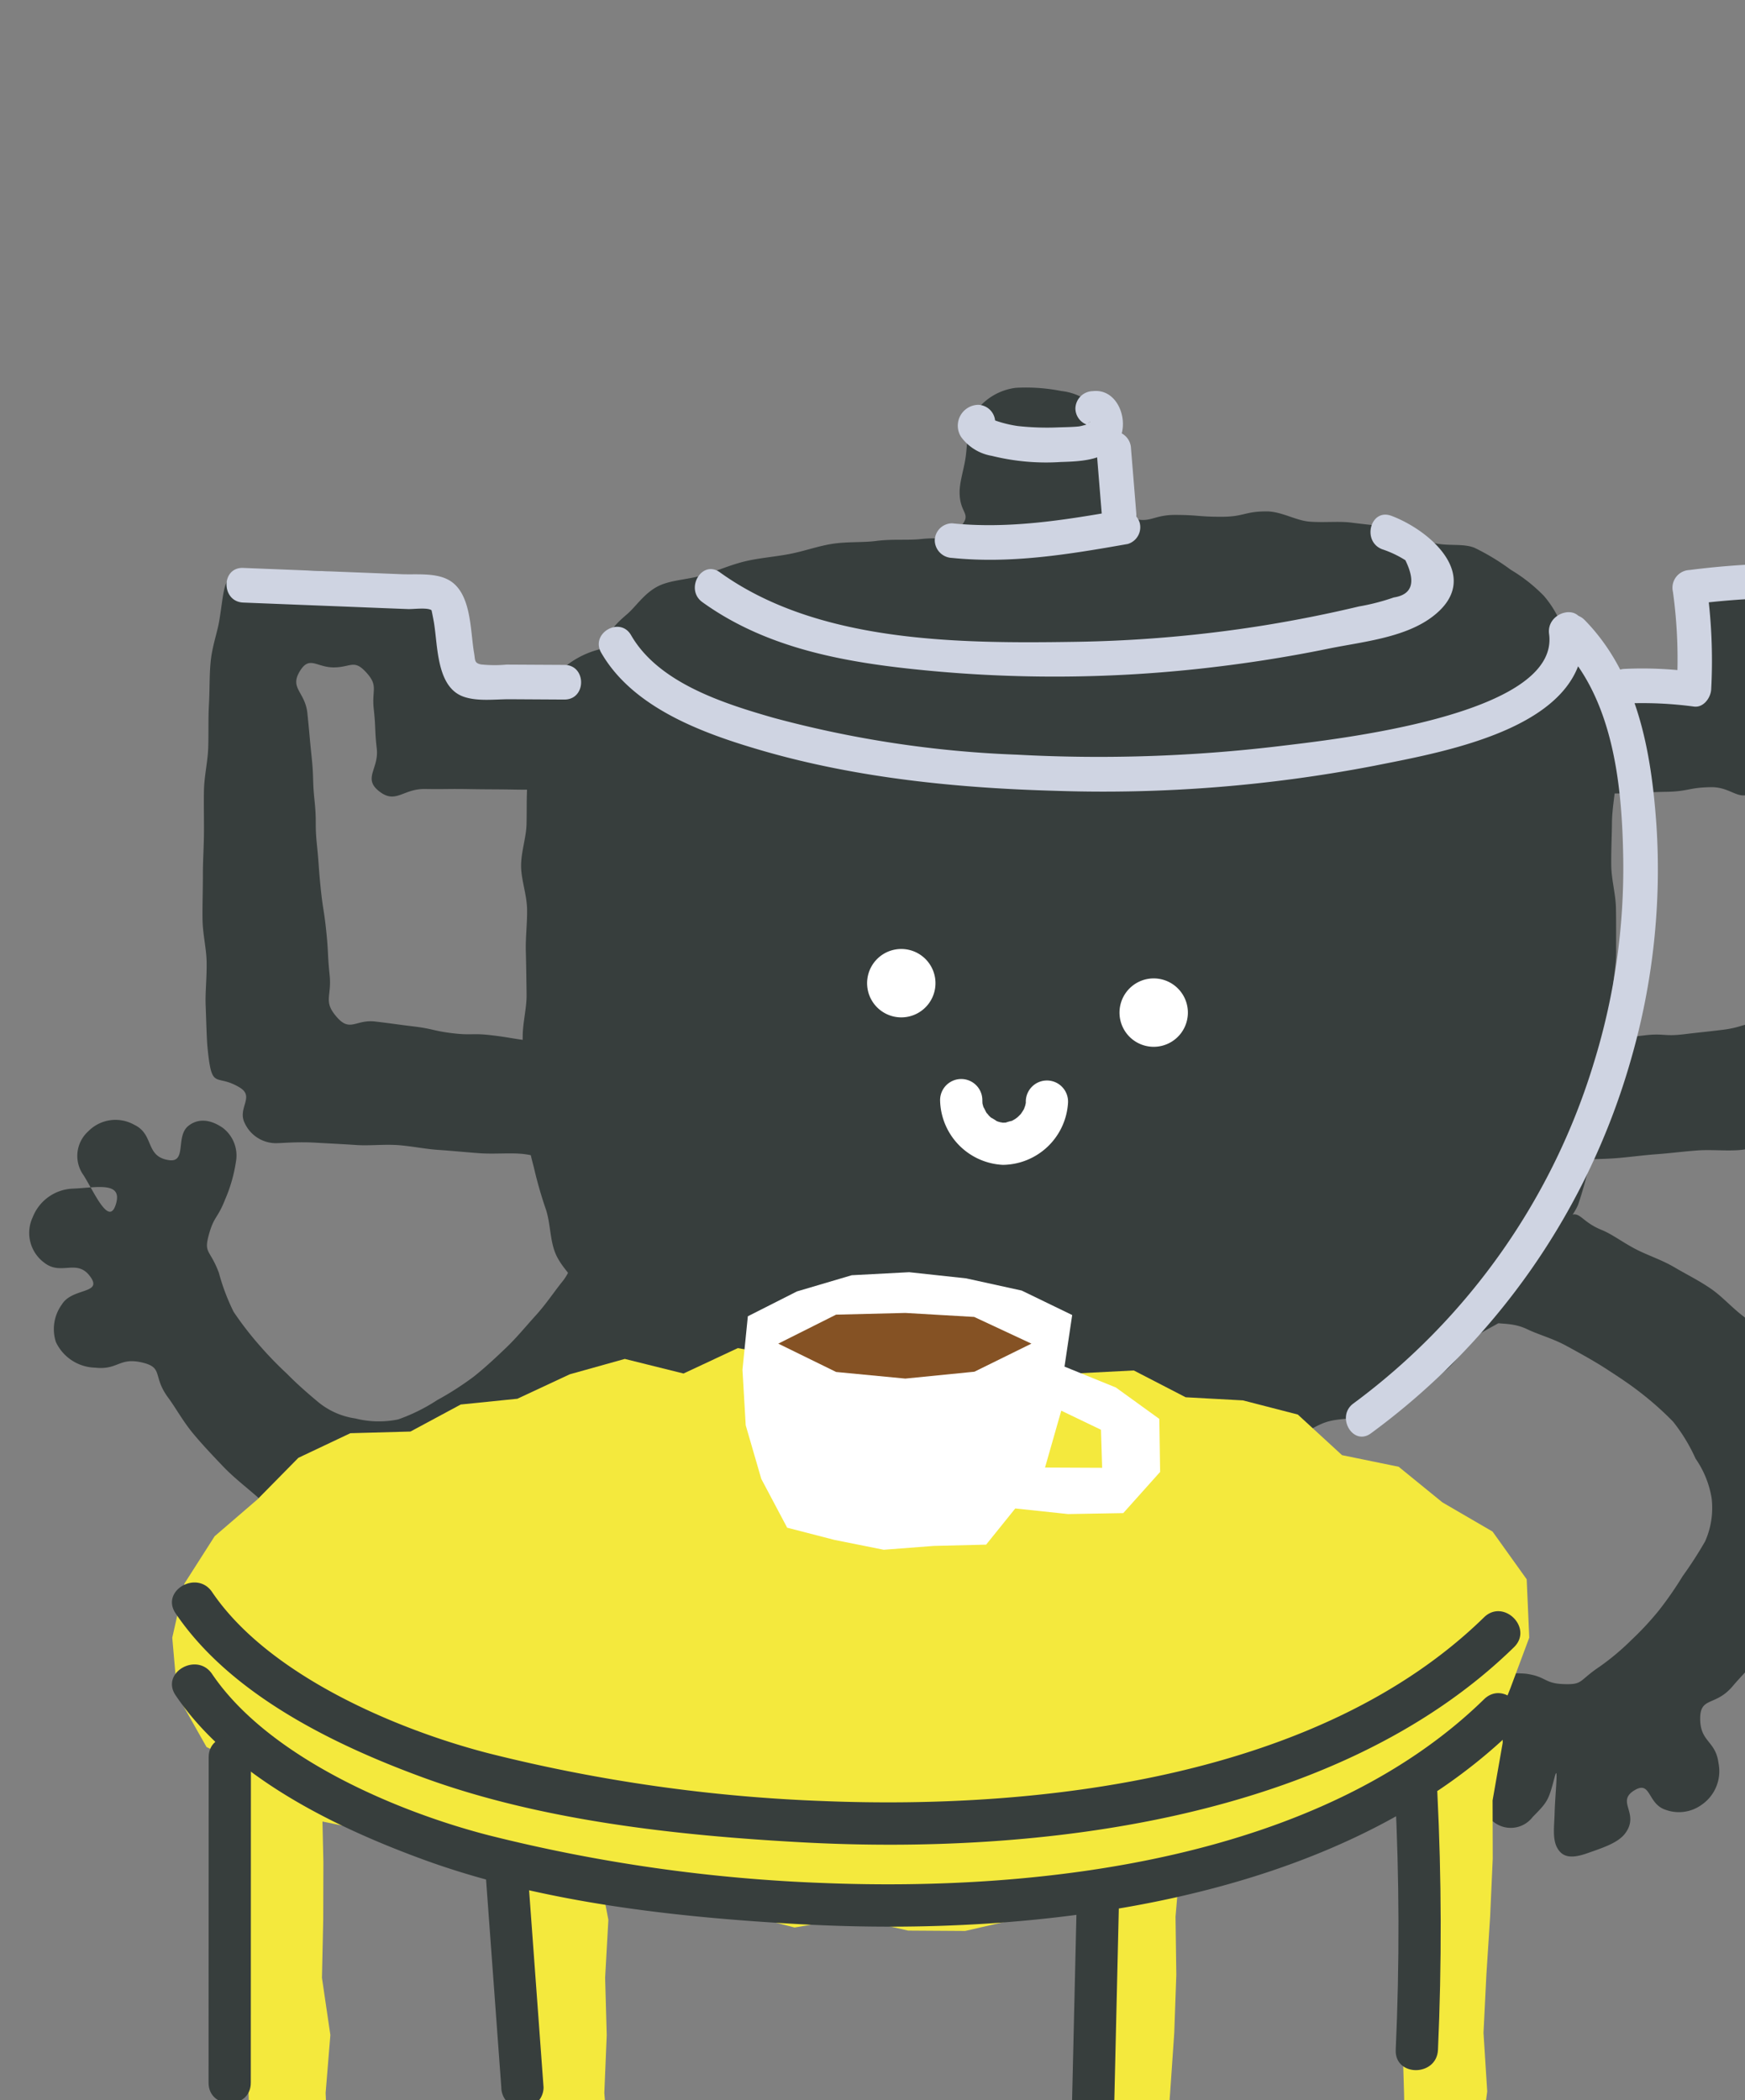 <svg xmlns="http://www.w3.org/2000/svg" xmlns:xlink="http://www.w3.org/1999/xlink" width="181.746" height="218.696" viewBox="0 0 181.746 218.696">
  <rect x="0" y="0" width="181.746" height="218.696" fill="#808080" stroke="none"/>
  <defs>
    <clipPath id="clip-path">
      <rect id="사각형_1978" data-name="사각형 1978" width="181.746" height="218.696" fill="#fff"/>
    </clipPath>
    <clipPath id="clip-path-2">
      <rect id="사각형_1977" data-name="사각형 1977" width="198.613" height="189.763" fill="none"/>
    </clipPath>
  </defs>
  <g id="마스크_그룹_25" data-name="마스크 그룹 25" clip-path="url(#clip-path)">
    <g id="그룹_1226" data-name="그룹 1226" transform="translate(3.045 40.313)">
      <g id="그룹_1225" data-name="그룹 1225" transform="translate(0 0)" clip-path="url(#clip-path-2)">
        <path id="패스_4185" data-name="패스 4185" d="M58.394,27.237c-2-1.015-1.176,1.271-2.885,3.368-.827,1.021-1.67,2.314-2.78,3.534-.965,1.054-1.925,2.247-3.052,3.324-1.076,1.032-2.2,2.081-3.379,3.018a31.836,31.836,0,0,1-3.812,2.447,18.775,18.775,0,0,1-4.062,2.009,9.965,9.965,0,0,1-4.456-.1,7.826,7.826,0,0,1-3.945-1.77c-1.171-.977-2.225-1.914-3.163-2.869A39.55,39.55,0,0,1,23.9,37.13a34.3,34.3,0,0,1-2.613-3.4,21.789,21.789,0,0,1-1.531-4.051c-.932-2.5-1.6-1.986-1.038-4.012.544-1.936.893-1.615,1.687-3.64a15.634,15.634,0,0,0,1.121-3.906,3.624,3.624,0,0,0-1.382-3.557c-1.426-.977-2.663-.916-3.568-.194-1.365,1.088-.133,3.845-2.025,3.568-2.508-.366-1.5-2.68-3.607-3.679a3.975,3.975,0,0,0-4.8.682,3.446,3.446,0,0,0-.477,4.583c1.16,1.853,2.641,5.343,3.357,3.007.755-2.452-2.114-1.709-4.511-1.626A4.684,4.684,0,0,0,.367,23.874a3.847,3.847,0,0,0,1.2,4.744c1.8,1.415,3.468-.533,4.866,1.559,1.132,1.692-1.981,1.06-3.03,2.785a4.363,4.363,0,0,0-.627,3.912,4.649,4.649,0,0,0,4.1,2.674c2.391.261,2.48-1.11,4.9-.533,2.247.538,1.032,1.409,2.7,3.662.8,1.082,1.554,2.491,2.652,3.8.938,1.121,2.02,2.264,3.135,3.429,1.049,1.088,2.3,2.053,3.473,3.079a39.717,39.717,0,0,0,3.534,3.046,26.575,26.575,0,0,0,4.2,1.992,17.718,17.718,0,0,0,4.378,1.4,13.173,13.173,0,0,0,4.65.333c1.437-.283,2.691-1.315,4.112-2.186,1.26-.777,2.669-1.248,3.8-2.042,1.221-.854,2.375-1.726,3.451-2.58,1.171-.932,2-2.158,3.007-3.074C56,48.865,57.107,47.966,58.039,47c1.088-1.126,2.12-2.131,2.963-3.135,1.054-1.26,2.125-2.258,2.819-3.24,1.554-2.186,3.013-1.792,2.247-3.756-.738-1.9-1.42-1.554-2.663-3.174A20.277,20.277,0,0,1,61,30.388c-1.043-1.809-.782-2.225-2.608-3.152" transform="translate(-0.001 62.557)" fill="#373e3d" fill-rule="evenodd"/>
        <path id="패스_4186" data-name="패스 4186" d="M110.964,30.176c1.6-1.487.322-2.147-.488-4.583a10.538,10.538,0,0,0-2.114-3.856,16.771,16.771,0,0,0-3.451-2.719,23.53,23.53,0,0,0-3.773-2.286c-1.221-.5-2.88-.117-4.411-.544-1.293-.361-2.558-1.215-4.095-1.509-1.326-.255-2.774-.366-4.3-.566-1.365-.172-2.841.017-4.378-.105C82.567,13.9,81.135,13,79.6,12.942c-2.414-.022-2.419.56-4.833.56s-2.425-.194-4.844-.194-2.63,1.065-4.877.166c-1.942-.777.688-1.975.472-4.295a17.016,17.016,0,0,0-1.049-4.134c-.488-1.309-1.8-2.064-2.858-2.985A5.924,5.924,0,0,0,58.108.407,18.989,18.989,0,0,0,53.353.074a6.093,6.093,0,0,0-4.084,2.353C48.381,3.67,48.359,5.334,48.176,7c-.155,1.409-.671,2.763-.666,3.962.006,2.3,1.365,2.147.05,3.629-1.52,1.715-1.359.938-4.139,1.237-1.321.139-2.9-.028-4.583.189-1.432.189-3.013.055-4.594.305-1.476.227-2.946.771-4.472,1.06-1.509.289-3.068.4-4.544.744-1.543.361-2.974,1.01-4.389,1.437-1.554.477-3.207.5-4.5,1.06-1.6.7-2.491,2.192-3.479,3.035-1.371,1.176-2.275,2.125-1.925,3.6.227.971,1.276,2.12,3.285,2.769A30.8,30.8,0,0,0,18.513,31.1c1.309.227,2.791.411,4.361.583,1.365.15,2.9-.533,4.433-.422,1.393.105,2.819.76,4.333.838,1.415.067,2.891-.289,4.395-.239,1.426.044,2.88.677,4.372.7,1.432.022,2.9-.461,4.383-.455,1.448.011,2.907.51,4.389.51,1.448-.006,2.919-.067,4.395-.083,1.454-.011,2.919-.017,4.389-.044s2.919-.793,4.389-.827,2.963.444,4.433.4,2.963-.072,4.428-.122c1.481-.044,2.941-.216,4.389-.272,1.487-.05,2.946-.422,4.389-.483,1.493-.061,2.969.039,4.406-.022,1.5-.067,2.98.028,4.4-.044,1.515-.072,2.957-.61,4.361-.682,1.537-.083,3.057.749,4.439.671,1.587-.089,3.063-.222,4.406-.305,1.676-.1,3.163-.067,4.395-.144,2.752-.172,2.98.988,4.567-.488" transform="translate(49.391 -0.002)" fill="#373e3d"/>
        <path id="패스_4187" data-name="패스 4187" d="M112.731,5.32c2.219-.533,2.147-1.143,4.478-.638a6.553,6.553,0,0,1,3.734,2.58,11.419,11.419,0,0,1,1.925,4.106,27.773,27.773,0,0,1,.272,4.517,39.365,39.365,0,0,1,.122,4.555c-.078,1.47-.394,2.957-.411,4.467-.011,1.47-.094,2.969-.072,4.467.017,1.476.461,2.963.488,4.461.028,1.481.011,2.974.022,4.472s-.338,2.974-.372,4.472.411,3,.311,4.494-.433,2.957-.621,4.439-.033,3.035-.338,4.5-1.3,2.741-1.742,4.173a42.142,42.142,0,0,1-1.2,4.311c-.583,1.354-1.731,2.419-2.486,3.734a37.571,37.571,0,0,1-2.469,3.668c-.86,1.165-1.1,2.88-2.142,4.006-.982,1.065-2.636,1.509-3.79,2.536-1.082.96-1.776,2.469-3.018,3.39a33.158,33.158,0,0,1-3.69,2.652,42.022,42.022,0,0,1-4.145,1.848c-1.354.566-3.035.333-4.483.8-1.4.449-2.647,1.548-4.123,1.909-1.437.35-3.052-.05-4.539.227-1.459.266-2.935.416-4.433.616-1.476.2-2.946.35-4.444.488s-2.946.677-4.444.76-2.985.533-4.483.572-3.018-.283-4.511-.289c-1.526,0-3.035-.283-4.522-.327-1.526-.039-3.041.255-4.511.183-1.537-.078-3.018-.461-4.472-.566-1.548-.111-3.091.344-4.528.216-1.565-.144-3.079-.15-4.494-.305-1.609-.183-3.007-1.221-4.378-1.4-1.7-.227-3.313.394-4.567.2-2.769-.427-2.286-.283-4.256-1.293-2.042-1.043-.988-1.4-2.852-3.534-.866-.993-2.419-1.731-3.457-3.118-.854-1.137-1.21-2.774-2.092-4.156-.793-1.237-1.759-2.43-2.514-3.84-.7-1.315-2.031-2.408-2.652-3.862-.594-1.387-.522-3.085-1-4.583a43.081,43.081,0,0,1-1.271-4.433,39.2,39.2,0,0,1-.943-4.555,37.848,37.848,0,0,1-.322-4.661c.044-1.476.1-2.935.105-4.4.006-1.487.433-2.969.405-4.433-.022-1.493-.039-2.974-.078-4.433-.039-1.5.161-2.985.128-4.439-.039-1.5-.6-2.974-.621-4.406-.011-1.515.533-2.98.566-4.395.039-1.543-.017-3.013.105-4.411a41.6,41.6,0,0,1,.277-4.417A19.759,19.759,0,0,1,11.4,11.961,10.488,10.488,0,0,1,14.143,8.41a9.239,9.239,0,0,1,4.1-1.715c1.026-.205,2.586-.05,4.5-.211,1.321-.105,2.791-.716,4.461-.8,1.387-.078,2.9-.072,4.489-.139,1.42-.055,2.924-.028,4.489-.072,1.448-.044,2.941-.338,4.483-.377,1.459-.033,2.974.838,4.5.81,1.47-.028,2.957-.633,4.478-.66,1.481-.022,2.985.094,4.5.078,1.481-.017,2.974-.239,4.478-.255s3-.305,4.5-.316S66.139,5,67.648,5s3.03.1,4.533.1c1.526-.006,3.041.266,4.539.266,1.526,0,3.03.344,4.511.344,1.531,0,3.041-.472,4.511-.472,1.543.006,3.052.255,4.511.255,1.554.006,3.057-.183,4.5-.178,1.576.006,3.079.383,4.5.394,1.631.011,3.146-.311,4.533-.3,1.715.011,3.229-.05,4.5-.039,2.824.028,2.286.472,4.444-.05" transform="translate(41.993 20.438)" fill="#373e3d"/>
        <path id="패스_4188" data-name="패스 4188" d="M30.668,14.475c1.764-1.321,2.208.205,4.417.205s2.2-.028,4.411-.028,2.208-.377,4.422-.377,2.436,1.226,4.25-.039c2.2-1.531-.5-2.464-.527-5.066-.028-2.264.461-4.544,1.864-4.755.777-.117,2.408.1,4.4-.072,1.321-.111,2.791-.488,4.345-.572,1.454-.078,2.952-.216,4.406-.233,1.554-.017,3.074-.133,4.411-.044A10.942,10.942,0,0,1,71.24,4.67c.621.316,1.076,1.653,1.459,3.912.211,1.248.766,2.7.916,4.361.122,1.365.055,2.863.139,4.428.083,1.42.255,2.9.311,4.428.05,1.448-.105,2.941-.078,4.444.028,1.476.272,2.963.283,4.444.011,1.5-.261,3-.266,4.456-.006,1.531.072,3.03.055,4.461-.017,1.565.133,3.063.1,4.444-.033,1.648-.433,3.135-.477,4.422-.072,2.142.239,3.734.166,4.456-.455,4.755-.9,2.7-3.462,4.25-1.615.977.022,2.014-.8,3.607A3.01,3.01,0,0,1,66.673,62.6c-.716,0-2.219.416-4.234.533-1.248.072-2.713-.239-4.272-.139-1.343.089-2.747.616-4.217.716-1.393.094-2.841-.072-4.272.033s-2.869.294-4.261.394c-1.487.111-2.919.316-4.261.416-1.581.117-3.035.083-4.272.172-2.569.194-3.873,2.353-4.128.255-.25-2.081.233-2.075.821-4.089s1.121-1.859,1.709-3.878-.655-2.713.927-4.095c1.52-1.321,1.959-.522,3.962-.76s2.009-.161,4.006-.4,2.053.133,4.067-.111,2.014-.216,4.023-.461,1.981-.588,4-.832,2.869,1.321,4.222-.189c1.526-1.7-.061-2.436.178-4.705s.5-2.236.738-4.505.333-2.253.566-4.511-.311-2.319-.078-4.578.583-2.236.821-4.505.033-2.3.266-4.572.233-2.28.466-4.561,1.687-2.5.422-4.417c-.96-1.448-1.537.083-3.279.083s-2.2-1.4-3.407-.144c-1.432,1.5-.549,1.959-.777,4.017s.189,2.108-.044,4.173,1.093,2.93-.51,4.25c-1.787,1.476-2.436-.316-4.761-.277s-2.308.444-4.622.483c-2.33.039-2.33.128-4.655.166s-2.336-.072-4.666-.039-2.347-.305-4.683-.266-3.124,2-4.733.305c-1.415-1.493.827-1.986,1.309-3.984a14.133,14.133,0,0,0,.6-4.084c.083-2.181-.633-2.785,1.021-4.017" transform="translate(124.044 15.744)" fill="#373e3d"/>
        <path id="패스_4189" data-name="패스 4189" d="M46.688,14.76c-1.764-1.321-2.053-.35-4.256-.35s-2.208.161-4.411.161-2.214-.105-4.428-.105-2.519,1.232-4.333-.033c-2.2-1.531.744-2.586.771-5.188.022-2.264-.633-4.461-2.036-4.677-.777-.117-2.353-.472-4.345-.644-1.321-.111-2.83-.028-4.389-.111-1.448-.072-2.946-.35-4.4-.366-1.559-.017-3.052.372-4.389.466-1.859.128-3.523-.017-4.4.422C5.445,4.645,5.379,6.426,5,8.69c-.211,1.248-.755,2.68-.9,4.339-.128,1.365-.083,2.858-.172,4.422-.078,1.42-.022,2.907-.072,4.433-.05,1.448-.411,2.93-.444,4.428-.028,1.476.011,2.969,0,4.444-.011,1.5-.117,3-.111,4.461,0,1.531-.055,3.03-.039,4.467.017,1.565.394,3.046.427,4.433.033,1.648-.144,3.146-.105,4.433.078,2.142.122,3.718.189,4.439.461,4.755.8,2.719,3.362,4.267,1.615.977-.289,2.142.538,3.74a3.6,3.6,0,0,0,3.179,2.059c.716,0,2.231-.166,4.245-.05,1.248.072,2.686.139,4.245.244,1.343.083,2.8-.094,4.272.006,1.393.1,2.808.405,4.234.5s2.874.244,4.267.344c1.487.105,2.946-.044,4.289.055,1.581.117,2.985.771,4.217.866,2.575.194,3.945,2.131,4.2.033.25-2.081-.316-2.075-.9-4.084s-.866-1.936-1.454-3.956.627-2.869-.96-4.25c-1.52-1.321-2.17-.133-4.173-.377s-1.986-.333-3.984-.572-2.042.033-4.056-.211-1.986-.455-4-.7-2.014-.277-4.034-.516-2.6,1.11-3.956-.405c-1.526-1.7-.566-2.153-.8-4.422s-.117-2.275-.35-4.544-.35-2.247-.583-4.511-.161-2.269-.394-4.528-.006-2.3-.244-4.567-.067-2.292-.305-4.567-.205-2.28-.444-4.567-1.964-2.591-.7-4.505c.954-1.454,1.7-.261,3.44-.261s2.092-.843,3.29.416c1.432,1.5.655,1.848.882,3.906s.083,2.081.316,4.145-1.426,3.052.172,4.372c1.792,1.476,2.514-.211,4.838-.178s2.314-.028,4.633.011,2.325.011,4.655.05,2.33-.033,4.666.006,2.336-.022,4.677.011,3.068,2.025,4.677.327c1.415-1.493-.494-2-.977-4s-1.054-1.942-1.182-4c-.139-2.086.771-2.591-.882-3.823" transform="translate(14.785 15.675)" fill="#373e3d"/>
        <path id="패스_4190" data-name="패스 4190" d="M30.676,25.47c-.522,2.192,1.337.843,3.784,2.02,1.182.572,2.7.965,4.139,1.764,1.254.688,2.6,1.415,3.912,2.253,1.254.81,2.547,1.648,3.729,2.575a32.608,32.608,0,0,1,3.4,3.024,17.991,17.991,0,0,1,2.347,3.856,10.054,10.054,0,0,1,1.67,4.112,8.562,8.562,0,0,1-.677,4.5A41.528,41.528,0,0,1,50.64,53.2,37.651,37.651,0,0,1,48.2,56.725a31.278,31.278,0,0,1-2.9,3.124,25.926,25.926,0,0,1-3.313,2.78c-2.219,1.481-1.681,1.892-3.784,1.809-2.009-.078-1.742-.782-3.9-1.082a15.574,15.574,0,0,0-4.067.233c-1.515.205-2.774.7-3.251,1.959a2.719,2.719,0,0,0,.838,3.418c1.371,1.071,3.64-.633,3.812,1.276.227,2.519-2.264,2.07-2.747,4.356a3.708,3.708,0,0,0,2.025,4.161,2.871,2.871,0,0,0,4.112-.488c1.537-1.554,1.648-1.715,2.264-4.078.461-1.776.061,1.781.017,3.673-.033,1.293-.244,2.663.255,3.6.538.993,1.432,1.182,3.107.6,1.831-.638,3.329-1.137,4.039-2.153,1.454-2.075-1.043-3.229.916-4.417,1.742-1.054,1.332,1.42,3.251,2.036A4.036,4.036,0,0,0,52.627,77a4.241,4.241,0,0,0,1.748-4.322c-.3-2.38-1.909-2.164-1.909-4.65,0-2.314,1.587-1.237,3.39-3.379.866-1.032,2.025-2.131,3.041-3.5.871-1.171,1.326-2.758,2.2-4.112.816-1.276,1.925-2.43,2.658-3.817a39.769,39.769,0,0,0,1.881-4.261,27.044,27.044,0,0,0,1.409-4.439,17.956,17.956,0,0,0,.083-4.655,12.863,12.863,0,0,0-1.287-4.378,12.511,12.511,0,0,0-2.58-3.74c-1.049-1.049-1.859-2.286-2.9-3.207-1.11-.988-2.436-1.637-3.518-2.491-1.176-.921-2.147-2.02-3.268-2.785-1.248-.86-2.547-1.493-3.7-2.175-1.348-.8-2.735-1.248-3.906-1.831-1.47-.732-2.625-1.648-3.74-2.1-2.491-1-2.219-2.364-3.951-1.165-1.681,1.16-1.432,1.42-2.719,3.007a24.491,24.491,0,0,1-2.6,3.146c-1.459,1.437-1.8,1.332-2.28,3.324" transform="translate(121.567 70.616)" fill="#373e3d" fill-rule="evenodd"/>
        <path id="패스_4191" data-name="패스 4191" d="M21.5,15.184c0,.122.011.25.011.372.011.427-.111-.56,0-.039.028.122.061.239.094.355l.061.178q.125.325-.083-.183c.144.178.227.449.361.649.111.166.338.338-.05-.05.083.089.161.189.244.277A2.954,2.954,0,0,0,22.4,17c.061.055.122.111.189.161-.083-.061-.166-.128-.25-.194a6.235,6.235,0,0,1,.682.416c.438.216-.283-.089-.072-.028.139.044.272.094.411.128a3.454,3.454,0,0,1,.361.072c-.111-.011-.222-.028-.338-.044l.25.017c.122,0,.244-.006.372-.011.438-.011-.527.122-.1.017a4.407,4.407,0,0,1,.71-.2c-.333.15-.394.172-.183.078a1.164,1.164,0,0,0,.166-.083c.105-.055.216-.117.322-.183.072-.044.416-.327.133-.072-.305.266.105-.1.155-.15.089-.083.178-.172.261-.261.117-.128.311-.455-.028.061a7.381,7.381,0,0,0,.4-.621c.039-.072.072-.15.105-.222l-.122.3a2.154,2.154,0,0,1,.117-.35c.044-.139.067-.277.1-.416.033-.178.022-.083-.033.277.011-.083.017-.166.022-.25a2.2,2.2,0,1,1,4.395,0,6.875,6.875,0,0,1-6.792,6.481A6.879,6.879,0,0,1,17.1,15.184a2.2,2.2,0,0,1,4.4,0" transform="translate(77.768 59.063)" fill="#fff"/>
        <path id="패스_4192" data-name="패스 4192" d="M22.808,13.551a3.561,3.561,0,1,1-4.073-2.963,3.563,3.563,0,0,1,4.073,2.963" transform="translate(71.536 47.962)" fill="#fff"/>
        <path id="패스_4193" data-name="패스 4193" d="M27.546,14.1a3.561,3.561,0,1,1-4.073-2.963A3.563,3.563,0,0,1,27.546,14.1" transform="translate(93.087 50.477)" fill="#fff"/>
        <path id="패스_4194" data-name="패스 4194" d="M2.685,48.764l.527,6.009L6.253,60.15,11.8,62.891l4.112,4.528,6,1.221,5.654,1.515,5.438,2.036,5.51,1.942,5.793.827L50.059,76l5.865.222,5.759,1.221L67.5,78.948l5.909-1.015,5.92,1.332,5.937.039,5.815-1.332,5.6-2.425,6.126,1,5.4-2.852,5.643-1.5,5.859-.916,5.332-2.447,5.066-2.919,5.7-2.031,4.089-4.4,2.158-5.454,1.964-5.266-.266-6.076-3.557-4.972-5.216-3.035-4.561-3.712-5.9-1.21-4.605-4.228L114.2,24.056l-5.97-.327-5.4-2.791-6.015.311-5.66-2.231-5.92-.111-5.882-1-5.937,2.43-5.87-.627-5.954-1.1-5.66,2.647-6.115-1.52-5.726,1.6-5.46,2.547-5.9.6L27.493,27.3l-6.259.172-5.415,2.563-4.267,4.333L7.1,38.2,3.955,43.126Z" transform="translate(12.212 81.457)" fill="#f4e93d" fill-rule="evenodd"/>
        <path id="패스_4195" data-name="패스 4195" d="M36.184,24.375l.117,5.909L35.246,36.3l.017,6.059-.272,6.054L34.6,54.443,34.3,60.5l.388,6.1-.8,6.065-.111,6.126-8.018-.377.388-5.654-.122-6-.178-6.015.827-5.965-.205-6.02.438-6.015L26.99,36.7l-.028-6,4.911-2.808Z" transform="translate(117.165 110.871)" fill="#f4e93d" fill-rule="evenodd"/>
        <path id="패스_4196" data-name="패스 4196" d="M30.444,24.428,29.939,30l.277,6.081-.327,6.048-.522,6.042.083,6.042-.216,6.065-.416,6.059-.455,6.081-.394,5.765-8.118.461L19.791,72.5l.921-5.976.139-6.009-.022-5.987.316-6.009-.111-6.026-.055-6.048L21.5,30.5l4.439-3.429Z" transform="translate(90.021 111.113)" fill="#f4e93d" fill-rule="evenodd"/>
        <path id="패스_4197" data-name="패스 4197" d="M3.767,24.381l.355,5.854.621,6.037.022,6.059-.178,6.076.76,6,.033,6.07.322,6.07.183,6.087.533,5.743,7.923.239-.355-5.893-.25-6,.494-6.026-.877-5.959.133-6.02.017-6.031-.139-6.037L12.9,30.7,8.638,26.984Z" transform="translate(17.134 110.902)" fill="#f4e93d" fill-rule="evenodd"/>
        <path id="패스_4198" data-name="패스 4198" d="M8.97,24.306,9.164,30.6l.877,6.026L9.8,42.694l.81,6.026-.028,6.042.638,6.042-.333,6.1.744,6.065.333,5.66L19.7,78.8l-.122-5.743-.483-5.987.25-6.02-.166-5.981.338-6.026-1.154-5.993.089-6.048-.022-5.993-4.683-3.141Z" transform="translate(40.802 110.559)" fill="#f4e93d" fill-rule="evenodd"/>
        <path id="패스_4199" data-name="패스 4199" d="M142.462,30.7C123.968,48.762,92.8,52.363,68.216,51.021c-12.978-.71-27.111-2.253-39.373-6.742-9.316-3.412-20.075-8.656-25.784-17.1-1.587-2.347,2.214-4.55,3.8-2.219C12.7,33.592,26,39.274,35.723,41.771a167.888,167.888,0,0,0,34.884,4.96c22.688.9,51.685-2.48,68.736-19.143,2.036-1.975,5.144,1.132,3.118,3.113" transform="translate(12.184 109.041)" fill="#373e3d"/>
        <path id="패스_4200" data-name="패스 4200" d="M142.462,29.163C123.968,47.224,92.8,50.825,68.216,49.482c-12.978-.71-27.111-2.253-39.373-6.742-9.316-3.412-20.075-8.656-25.784-17.1-1.587-2.347,2.214-4.55,3.8-2.219C12.7,32.054,26,37.736,35.723,40.233a167.888,167.888,0,0,0,34.884,4.96c22.688.9,51.685-2.48,68.736-19.143,2.036-1.975,5.144,1.132,3.118,3.113" transform="translate(12.184 102.045)" fill="#373e3d"/>
        <path id="패스_4201" data-name="패스 4201" d="M25.712,54.909q.608-13.392-.072-26.8c-.139-2.83,4.256-2.819,4.406,0q.666,13.392.067,26.8c-.128,2.819-4.528,2.835-4.4,0" transform="translate(116.611 118.225)" fill="#373e3d"/>
        <path id="패스_4202" data-name="패스 4202" d="M19.576,50.981q.241-10.42.488-20.846c.067-2.824,4.467-2.835,4.4,0q-.25,10.42-.488,20.846c-.067,2.824-4.467,2.835-4.4,0" transform="translate(89.039 127.419)" fill="#373e3d"/>
        <path id="패스_4203" data-name="패스 4203" d="M10.23,52.312,8.565,29.624a2.214,2.214,0,0,1,2.2-2.2,2.245,2.245,0,0,1,2.2,2.2L14.63,52.312a2.2,2.2,0,0,1-4.4,0" transform="translate(38.937 124.728)" fill="#373e3d"/>
        <path id="패스_4204" data-name="패스 4204" d="M7.777,27.454q-.008,16.954-.011,33.9c0,2.83-4.4,2.835-4.4,0q.008-16.954.011-33.9c.006-2.83,4.4-2.835,4.4,0" transform="translate(15.311 115.213)" fill="#373e3d"/>
        <path id="패스_4205" data-name="패스 4205" d="M18.043,43.216l4.927,1.271L28.1,45.513l5.216-.4,5.449-.133L41.8,41.213l5.5.583,5.748-.1,3.84-4.289L56.8,31.885l-4.522-3.268-5.349-2.175.8-5.371-5.255-2.547-5.787-1.271L30.75,16.61l-5.981.316-5.71,1.687L13.948,21.2l-.56,5.565.338,5.782,1.62,5.582ZM44.9,36.951l1.692-5.92,4.134,1.986.122,3.962Z" transform="translate(60.897 75.553)" fill="#fff" fill-rule="evenodd"/>
        <path id="패스_4206" data-name="패스 4206" d="M14.06,20.571l6.026,2.952,7.2.688,7.2-.716,5.937-2.924-5.959-2.78-7.174-.416-7.213.178Z" transform="translate(63.956 79.031)" fill="#855224" fill-rule="evenodd"/>
        <path id="패스_4207" data-name="패스 4207" d="M61.565,7.874a81.791,81.791,0,0,0-23.421-.266l1.742-2.28a56.19,56.19,0,0,1,.51,11.092c-.044.871-.788,1.936-1.8,1.8a40.3,40.3,0,0,0-7.224-.316c-2.319.105-2.314-3.5,0-3.607a40.3,40.3,0,0,1,7.224.316l-1.8,1.8a51.122,51.122,0,0,0-.383-10.132A1.85,1.85,0,0,1,38.144,4a85.069,85.069,0,0,1,24.381.394c2.286.366,1.315,3.84-.96,3.479" transform="translate(134.784 15.043)" fill="#cfd4e2"/>
        <path id="패스_4208" data-name="패스 4208" d="M38.89,17.1l-5.682-.033c-1.531-.006-3.379.255-4.85-.277-2.813-1.021-2.641-5.332-3.063-7.774-.061-.338-.233-1.215-.244-1.221-.466-.305-1.892-.094-2.452-.117-1.87-.072-3.734-.144-5.61-.222Q11.222,7.231,5.443,7c-2.314-.094-2.325-3.7,0-3.607l10.892.433q2.8.108,5.61.222c1.481.055,3.346-.15,4.722.51,2.569,1.226,2.4,5.271,2.813,7.663.139.793.006,1.065.721,1.221a13.451,13.451,0,0,0,2.674.017l6.015.033c2.319.011,2.325,3.618,0,3.607" transform="translate(16.846 15.433)" fill="#cfd4e2"/>
        <path id="패스_4209" data-name="패스 4209" d="M31.466.09c2.608-.3,3.806,3.046,2.785,5.022C33.1,7.326,30.3,7.4,28.142,7.47a23.447,23.447,0,0,1-7.174-.638,4.994,4.994,0,0,1-3.2-1.959,2.173,2.173,0,0,1,1.742-3.357,1.818,1.818,0,0,1,1.8,1.8,1.84,1.84,0,0,1-1.8,1.8l-.111.006c.3-.078.6-.161.91-.244.072-.061.15-.122.227-.183.155-.261.305-.527.461-.793a.945.945,0,0,0-.067-.76c-.055-.111-.061-.122-.011-.033.15.227-.205-.261-.222-.216a7.949,7.949,0,0,0,.81.322,12.461,12.461,0,0,0,2.158.51,28.028,28.028,0,0,0,4.25.139c.688-.022,1.382-.028,2.07-.094.089-.011.277-.05.083-.011.189-.033.366-.083.549-.128.083-.017.261-.083.078-.006,0,0,.4-.222.283-.139-.161.111.233-.183.222-.222-.017-.055-.289.455-.178.261.139-.227-.033-.211.017.006-.105-.438.111.25.022-.006-.072-.211-.067-.211.033-.017-.05-.105-.244-.25-.067-.139a2.557,2.557,0,0,0,.455.294c-.311-.122.372-.017-.017.028a1.814,1.814,0,0,1-1.8-1.8,1.848,1.848,0,0,1,1.8-1.8" transform="translate(79.296 0.326)" fill="#cfd4e2"/>
        <path id="패스_4210" data-name="패스 4210" d="M23.641,2.631q.283,3.429.56,6.864a1.818,1.818,0,0,1-1.8,1.8,1.844,1.844,0,0,1-1.8-1.8q-.283-3.429-.56-6.864a1.81,1.81,0,0,1,1.8-1.8,1.848,1.848,0,0,1,1.8,1.8" transform="translate(91.11 3.761)" fill="#cfd4e2"/>
        <path id="패스_4211" data-name="패스 4211" d="M37.083,5.825C31.041,6.89,24.954,7.905,18.8,7.273A1.859,1.859,0,0,1,17,5.47a1.814,1.814,0,0,1,1.8-1.8c5.843.6,11.58-.311,17.323-1.321a1.861,1.861,0,0,1,2.219,1.26,1.82,1.82,0,0,1-1.26,2.219" transform="translate(77.313 10.511)" fill="#cfd4e2"/>
        <path id="패스_4212" data-name="패스 4212" d="M85.043,2.518c4.328,1.642,9.638,6.586,4.145,10.6-2.907,2.131-7.3,2.536-10.714,3.235-4.544.932-9.139,1.631-13.75,2.125a139.438,139.438,0,0,1-28.22.133c-8.168-.793-16.424-2.208-23.221-7.1C11.413,10.17,13.211,7.04,15.1,8.4c10.2,7.346,24.836,7.424,36.926,7.241A137,137,0,0,0,71.954,13.9c3.252-.533,6.492-1.176,9.7-1.942a22.846,22.846,0,0,0,3.634-.938q2.888-.449,1.21-3.878A10.952,10.952,0,0,0,84.083,6c-2.147-.816-1.215-4.306.96-3.479" transform="translate(56.83 10.882)" fill="#cfd4e2"/>
        <path id="패스_4213" data-name="패스 4213" d="M113.145,5.529c1.432,10.559-14.132,13.178-21.678,14.687a149.154,149.154,0,0,1-33.247,2.608c-10.165-.283-20.547-1.321-30.345-4.139-6.109-1.764-13.566-4.395-16.929-10.243-1.16-2.014,1.959-3.834,3.113-1.82,2.863,4.972,9.627,7.1,14.776,8.584a113.215,113.215,0,0,0,25.435,3.856A158.321,158.321,0,0,0,81.5,18.18c5.415-.66,29.33-3.152,28.17-11.691-.305-2.269,3.168-3.251,3.479-.96" transform="translate(48.626 19.212)" fill="#cfd4e2"/>
        <path id="패스_4214" data-name="패스 4214" d="M49.588,4.813c5.526,5.643,6.936,13.733,7.468,21.34a71.335,71.335,0,0,1-2.625,24.325A73.1,73.1,0,0,1,27.316,89.5c-1.875,1.37-3.679-1.759-1.82-3.113A69.071,69.071,0,0,0,50.609,50.678,68.506,68.506,0,0,0,53.6,29.766c-.105-7.607-.982-16.7-6.564-22.4-1.626-1.659.927-4.211,2.552-2.552" transform="translate(112.42 19.446)" fill="#cfd4e2"/>
      </g>
    </g>
  </g>
</svg>
